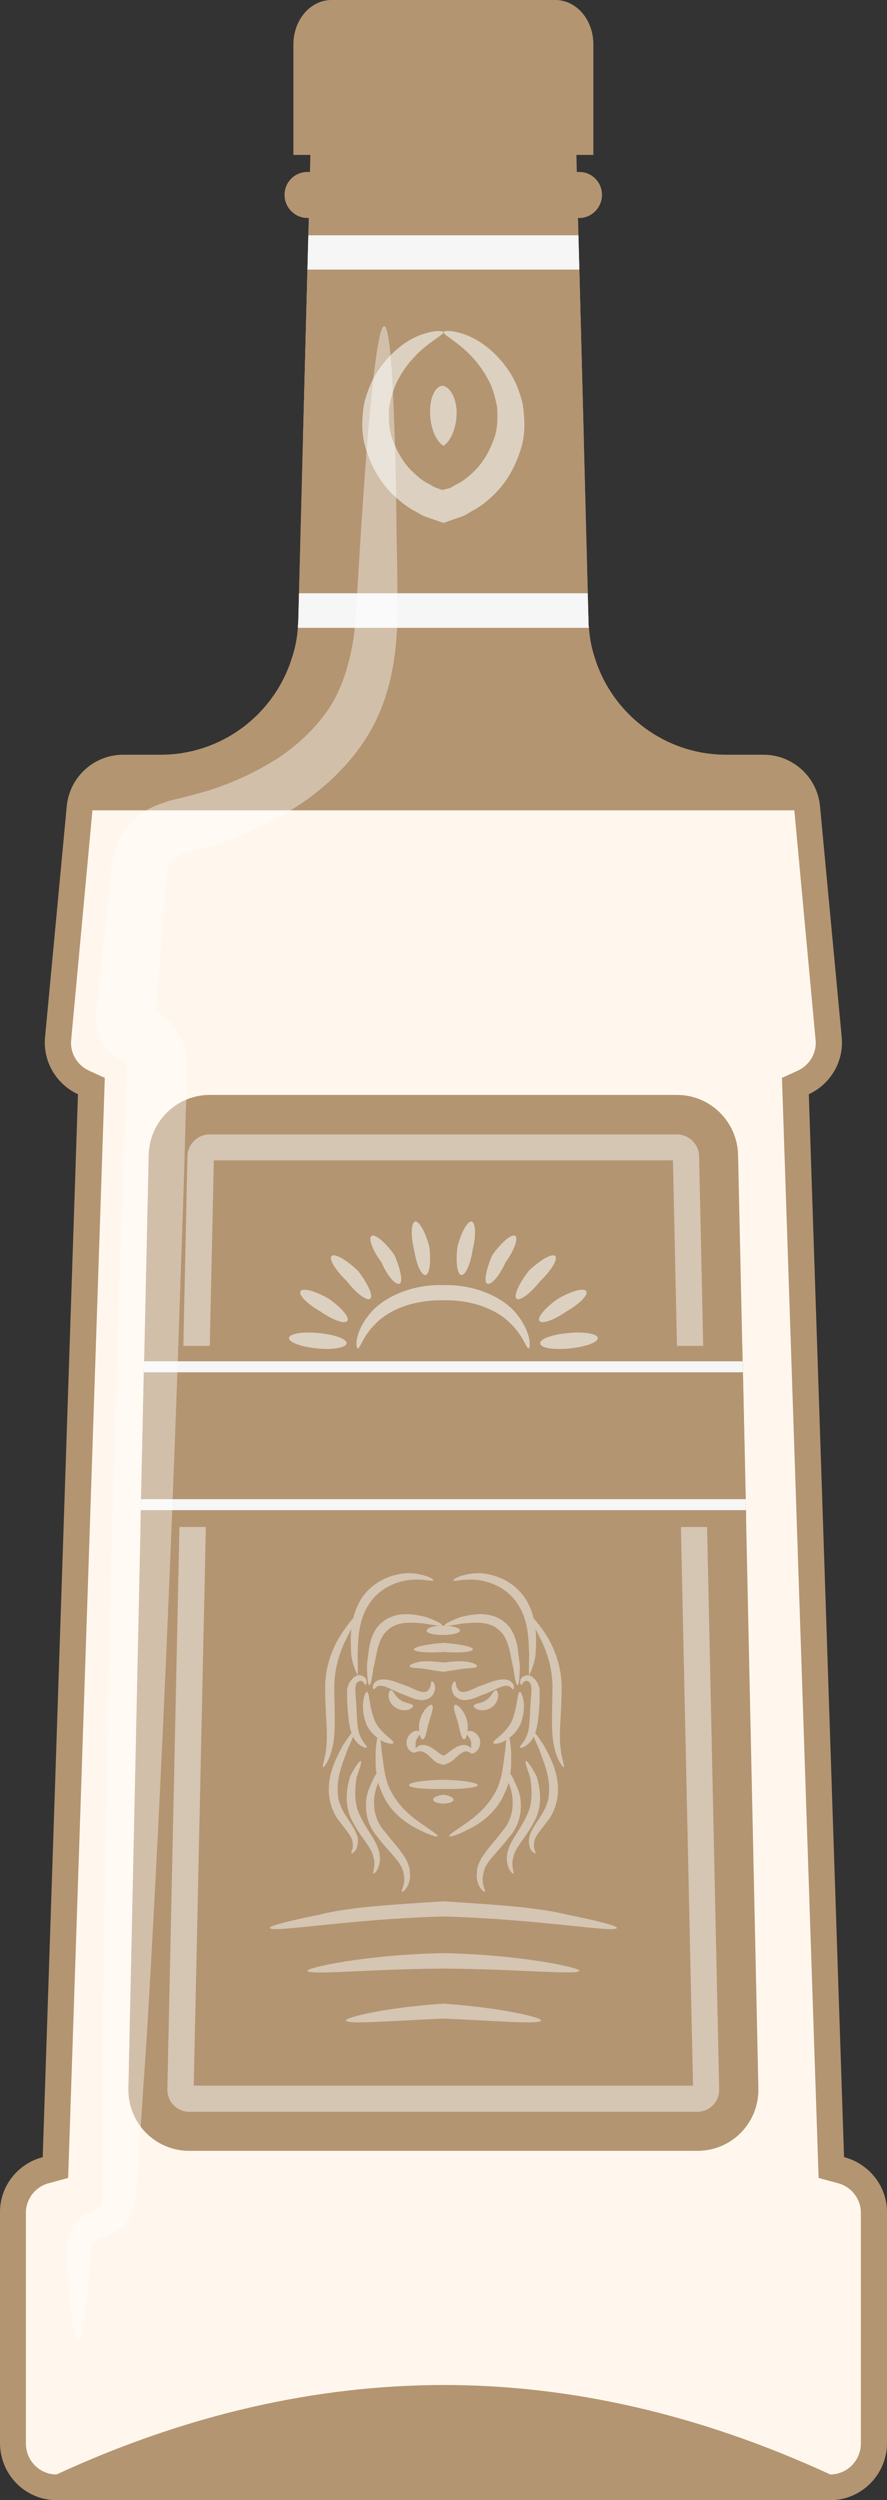 <svg width="38" height="107" viewBox="0 0 38 107" fill="none" xmlns="http://www.w3.org/2000/svg" xmlns:xlink="http://www.w3.org/1999/xlink">
	<rect x="0" y="0" width="38" height="107" fill="#333333" stroke="none"/>
	<desc>
			Created with Pixso.
	</desc>
	<defs>
		<clipPath id="clip7_82">
			<rect id="img-1-6" width="38" height="107" fill="white" fill-opacity="0"/>
		</clipPath>
	</defs>
	<g clip-path="url(#clip7_82)">
		<path id="path" d="M2.42 107C1.08 107 0 105.9 0 104.55L0 94.67C0 93.54 0.78 92.59 1.83 92.32L3.34 46.83C2.43 46.41 1.83 45.45 1.93 44.39L2.86 34.5C2.98 33.25 4.03 32.3 5.28 32.3L6.88 32.3C9.5 32.3 11.71 30.59 12.48 28.24C12.67 27.7 12.77 27.12 12.78 26.53L13.23 9.33L13.32 5.69L24.67 5.69L24.76 9.33L25.21 26.53C25.21 27.12 25.32 27.7 25.51 28.24C26.28 30.59 28.5 32.3 31.11 32.3L32.71 32.3C33.96 32.3 35.01 33.25 35.13 34.5L36.06 44.39C36.16 45.45 35.56 46.41 34.65 46.83L36.16 92.32C37.21 92.59 38 93.54 38 94.67L38 104.55C38 105.9 36.91 107 35.57 107L2.42 107Z" fill="#B49571" fill-opacity="1" fill-rule="nonzero"/>
		<path id="path" d="M3.96 34.68L3.05 44.5C2.99 45.06 3.3 45.58 3.81 45.82L4.49 46.13L2.92 93.21L2.11 93.43C1.53 93.57 1.11 94.1 1.11 94.69L1.11 104.58C1.11 105.3 1.69 105.9 2.42 105.9C8.02 103.32 13.55 102.08 19 102.07C24.44 102.07 29.97 103.32 35.57 105.9C36.29 105.9 36.88 105.3 36.88 104.58L36.88 94.69C36.88 94.1 36.46 93.57 35.88 93.43L35.07 93.21L33.5 46.13L34.18 45.82C34.69 45.58 35 45.06 34.94 44.5L34.03 34.68L3.96 34.68Z" fill="#FFF7ED" fill-opacity="1" fill-rule="nonzero"/>
		<path id="path" d="M13.17 9.33C12.64 9.33 12.19 8.89 12.19 8.34C12.19 7.8 12.62 7.36 13.17 7.36L24.82 7.36C25.35 7.36 25.79 7.79 25.79 8.34C25.79 8.88 25.35 9.33 24.82 9.33L13.17 9.33Z" fill="#B49571" fill-opacity="1" fill-rule="nonzero"/>
		<path id="path" d="M14.2 0C13.3 0 12.57 0.85 12.57 1.9L12.57 6.63L25.42 6.63L25.42 1.9C25.42 0.85 24.7 0 23.79 0L14.2 0Z" fill="#B49571" fill-opacity="1" fill-rule="nonzero"/>
		<path id="path" d="M12.48 28.24C12.64 27.8 12.73 27.34 12.76 26.87C12.76 26.75 12.78 26.64 12.78 26.53L12.81 25.39L12.98 18.78L13.17 11.54L13.21 10.07L13.23 9.33L24.76 9.33L24.78 10.07L24.82 11.54L25.01 18.78L25.18 25.39L25.21 26.53C25.21 26.64 25.21 26.75 25.23 26.87C25.27 27.34 25.35 27.8 25.51 28.24L12.48 28.24Z" fill="#B49571" fill-opacity="1" fill-rule="nonzero"/>
		<path id="path" d="M13.17 11.54L13.21 10.07L24.78 10.07L24.82 11.54L13.17 11.54Z" fill="#F6F6F6" fill-opacity="1" fill-rule="nonzero"/>
		<path id="path" d="M12.76 26.87C12.76 26.75 12.78 26.64 12.78 26.53L12.81 25.39L25.18 25.39L25.21 26.53C25.21 26.64 25.21 26.75 25.23 26.87L12.76 26.87Z" fill="#F6F6F6" fill-opacity="1" fill-rule="nonzero"/>
		<path id="path" d="M12.98 18.78L13.17 11.54L24.82 11.54L25.01 18.78L12.98 18.78Z" fill="#B49571" fill-opacity="1" fill-rule="nonzero"/>
		<path id="path" d="M8.11 92.05C6.64 92.05 5.47 90.85 5.5 89.38L6.02 65.35L6.19 57.6L6.37 49.43C6.4 48.01 7.56 46.86 8.98 46.86L29.01 46.86C30.43 46.86 31.59 48.01 31.62 49.43L31.8 57.6L31.97 65.35L32.49 89.38C32.52 90.85 31.35 92.05 29.88 92.05L8.11 92.05Z" fill="#B49571" fill-opacity="1" fill-rule="nonzero"/>
		<g opacity="0.5">
			<path id="path" d="M8.11 90.38C7.85 90.38 7.62 90.28 7.44 90.1C7.26 89.92 7.17 89.67 7.17 89.43L8.03 49.47C8.04 48.97 8.47 48.55 8.97 48.55L29.01 48.55C29.51 48.55 29.94 48.97 29.95 49.47L30.81 89.43C30.81 89.68 30.72 89.92 30.54 90.1C30.36 90.28 30.13 90.38 29.87 90.38L8.11 90.38Z" fill="#F6F6F6" fill-opacity="1" fill-rule="nonzero"/>
		</g>
		<path id="path" d="M8.3 89.26L9.16 49.66L28.83 49.66L29.69 89.26L8.3 89.26Z" fill="#B49571" fill-opacity="1" fill-rule="nonzero"/>
		<path id="path" d="M6.02 65.35L6.03 64.63L6.04 64.16L6.16 58.73L6.18 58.26L6.19 57.6L31.8 57.6L31.81 58.26L31.83 58.73L31.95 64.16L31.96 64.63L31.97 65.35L6.02 65.35Z" fill="#B49571" fill-opacity="1" fill-rule="nonzero"/>
		<path id="path" d="M6.16 58.73L6.18 58.26L31.81 58.26L31.83 58.73L6.16 58.73Z" fill="#F6F6F6" fill-opacity="1" fill-rule="nonzero"/>
		<path id="path" d="M6.03 64.63L6.04 64.16L31.95 64.16L31.96 64.63L6.03 64.63Z" fill="#F6F6F6" fill-opacity="1" fill-rule="nonzero"/>
		<g opacity="0.5">
			<path id="path" d="M17.98 72.75C18.21 72.8 18.48 72.67 18.57 72.49C18.76 72.12 18.5 71.91 18.49 71.96C18.44 71.99 18.49 72.17 18.35 72.33C18.22 72.5 17.92 72.39 17.5 72.18C17.06 72.04 16.71 71.84 16.32 71.88C16.13 71.9 16 72.04 15.98 72.14C15.96 72.25 16 72.31 16.01 72.3C16.07 72.3 16.11 72.12 16.34 72.15C16.55 72.16 16.93 72.4 17.33 72.54C17.53 72.61 17.73 72.73 17.98 72.75Z" fill="#F6F6F6" fill-opacity="1" fill-rule="nonzero"/>
		</g>
		<g opacity="0.5">
			<path id="path" d="M20.01 72.75C19.78 72.8 19.51 72.67 19.42 72.49C19.23 72.12 19.49 71.91 19.5 71.96C19.55 71.99 19.5 72.17 19.64 72.33C19.77 72.5 20.07 72.39 20.49 72.18C20.93 72.04 21.28 71.84 21.67 71.88C21.86 71.9 21.99 72.04 22.01 72.14C22.04 72.25 21.99 72.31 21.98 72.3C21.92 72.3 21.88 72.12 21.66 72.15C21.44 72.16 21.06 72.4 20.66 72.54C20.46 72.61 20.26 72.73 20.01 72.75Z" fill="#F6F6F6" fill-opacity="1" fill-rule="nonzero"/>
		</g>
		<g opacity="0.5">
			<path id="path" d="M19 71.15C18.65 71.11 18.24 71.07 17.97 71.12C17.69 71.18 17.53 71.26 17.55 71.31C17.56 71.37 17.73 71.38 17.98 71.4C18.24 71.42 18.55 71.49 19 71.55C19.45 71.48 19.76 71.42 20.01 71.4C20.26 71.38 20.43 71.38 20.44 71.31C20.45 71.26 20.3 71.16 20.02 71.12C19.76 71.07 19.34 71.11 19 71.15Z" fill="#F6F6F6" fill-opacity="1" fill-rule="nonzero"/>
		</g>
		<g opacity="0.5">
			<path id="path" d="M19 70.31C18.28 70.36 17.72 70.49 17.73 70.59C17.74 70.7 18.31 70.75 19 70.7C19.68 70.75 20.24 70.7 20.26 70.59C20.27 70.48 19.71 70.36 19 70.31Z" fill="#F6F6F6" fill-opacity="1" fill-rule="nonzero"/>
		</g>
		<g opacity="0.5">
			<path id="path" d="M19 69.57C18.59 69.57 18.27 69.67 18.28 69.79C18.28 69.9 18.6 69.98 19 69.97C19.37 69.97 19.7 69.89 19.71 69.79C19.71 69.67 19.4 69.58 19 69.57Z" fill="#F6F6F6" fill-opacity="1" fill-rule="nonzero"/>
		</g>
		<g opacity="0.5">
			<path id="path" d="M19 75.13C18.83 75.11 18.48 74.66 18.1 74.68C17.96 74.68 17.87 74.76 17.81 74.83C17.81 74.74 17.79 74.64 17.81 74.55C17.83 74.42 17.93 74.32 17.98 74.23C18.01 74.37 18.07 74.45 18.11 74.44C18.24 74.41 18.27 74.09 18.37 73.72C18.48 73.35 18.6 73.05 18.51 72.97C18.44 72.9 18.12 73.15 17.99 73.61C17.94 73.8 17.94 73.95 17.97 74.1C17.88 74.03 17.56 74.07 17.43 74.45C17.36 74.84 17.62 75.01 17.74 75.01C17.8 75.01 17.9 74.92 18.09 74.96C18.18 75 18.28 75.05 18.39 75.16C18.54 75.29 18.64 75.46 19 75.53C19.35 75.44 19.45 75.28 19.6 75.16C19.71 75.05 19.81 75 19.9 74.96C20.09 74.93 20.17 75.05 20.21 75.05C20.34 75.05 20.63 74.84 20.56 74.45C20.43 74.07 20.12 74.04 20.02 74.1C20.05 73.97 20.05 73.8 20 73.61C19.87 73.15 19.55 72.9 19.48 72.97C19.39 73.05 19.51 73.35 19.62 73.72C19.71 74.09 19.76 74.41 19.88 74.44C19.92 74.44 19.98 74.37 20.01 74.23C20.06 74.32 20.16 74.42 20.18 74.55C20.2 74.64 20.18 74.74 20.18 74.83C20.12 74.76 20.03 74.68 19.89 74.68C19.51 74.66 19.16 75.11 19 75.13Z" fill="#F6F6F6" fill-opacity="1" fill-rule="nonzero"/>
		</g>
		<g opacity="0.5">
			<path id="path" d="M17.69 72.99C17.64 72.89 17.36 72.91 17.15 72.75C16.93 72.61 16.87 72.36 16.76 72.34C16.66 72.28 16.5 72.77 16.94 73.08C17.39 73.35 17.75 73.07 17.69 72.99Z" fill="#F6F6F6" fill-opacity="1" fill-rule="nonzero"/>
		</g>
		<g opacity="0.5">
			<path id="path" d="M20.3 72.99C20.35 72.89 20.63 72.91 20.84 72.75C21.06 72.61 21.12 72.36 21.23 72.34C21.33 72.28 21.49 72.77 21.05 73.08C20.6 73.35 20.24 73.07 20.3 72.99Z" fill="#F6F6F6" fill-opacity="1" fill-rule="nonzero"/>
		</g>
		<g opacity="0.5">
			<path id="path" d="M18.1 78.08C17.7 77.81 17.16 77.39 16.82 76.79C16.45 76.18 16.44 75.49 16.36 75.02C16.34 74.79 16.32 74.6 16.3 74.47C16.59 74.64 16.85 74.65 16.85 74.6C16.92 74.48 16.32 74.22 16.06 73.65C15.81 73.06 15.84 72.4 15.71 72.41C15.64 72.41 15.39 73.01 15.7 73.81C15.83 74.07 16 74.25 16.17 74.37C16.13 74.5 16.11 74.73 16.09 75.02C16.1 75.28 16.07 75.58 16.13 75.91C16.03 76.03 15.93 76.28 15.82 76.53C15.6 77.01 15.58 77.95 16.16 78.6C16.67 79.29 17.22 79.69 17.29 80.18C17.4 80.65 17.16 80.91 17.22 80.96C17.22 81.01 17.62 80.75 17.56 80.15C17.56 79.53 16.91 78.96 16.48 78.38C15.97 77.82 15.97 77.09 16.09 76.63C16.12 76.5 16.17 76.39 16.21 76.28C16.21 76.34 16.23 76.4 16.25 76.45C16.32 76.63 16.4 76.81 16.49 76.99C16.89 77.71 17.53 78.11 17.98 78.32C18.43 78.55 18.73 78.63 18.75 78.58C18.77 78.53 18.5 78.36 18.1 78.08Z" fill="#F6F6F6" fill-opacity="1" fill-rule="nonzero"/>
		</g>
		<g opacity="0.5">
			<path id="path" d="M19.89 78.08C20.29 77.81 20.83 77.39 21.17 76.79C21.54 76.18 21.55 75.49 21.63 75.02C21.66 74.79 21.67 74.6 21.69 74.47C21.4 74.64 21.14 74.65 21.14 74.6C21.07 74.48 21.67 74.22 21.93 73.65C22.18 73.06 22.15 72.4 22.28 72.41C22.35 72.41 22.61 73.01 22.29 73.81C22.16 74.07 21.99 74.25 21.82 74.37C21.86 74.5 21.88 74.73 21.9 75.02C21.89 75.28 21.92 75.58 21.86 75.91C21.96 76.03 22.06 76.28 22.17 76.53C22.39 77.01 22.42 77.95 21.83 78.6C21.32 79.29 20.77 79.69 20.71 80.18C20.59 80.65 20.83 80.91 20.77 80.96C20.77 81.01 20.37 80.75 20.43 80.15C20.43 79.53 21.09 78.96 21.51 78.38C22.02 77.82 22.02 77.09 21.9 76.63C21.87 76.5 21.82 76.39 21.78 76.28C21.78 76.34 21.76 76.4 21.74 76.45C21.67 76.63 21.59 76.81 21.5 76.99C21.1 77.71 20.46 78.11 20.01 78.32C19.57 78.55 19.26 78.63 19.24 78.58C19.22 78.53 19.49 78.36 19.89 78.08Z" fill="#F6F6F6" fill-opacity="1" fill-rule="nonzero"/>
		</g>
		<g opacity="0.5">
			<path id="path" d="M19 76.17C18.18 76.18 17.52 76.28 17.52 76.4C17.52 76.51 18.18 76.59 19 76.56C19.81 76.58 20.46 76.5 20.47 76.4C20.48 76.3 19.81 76.18 19 76.17Z" fill="#F6F6F6" fill-opacity="1" fill-rule="nonzero"/>
		</g>
		<g opacity="0.5">
			<path id="path" d="M19 76.81C18.74 76.84 18.55 76.92 18.56 77.02C18.56 77.11 18.75 77.19 19 77.19C19.24 77.19 19.43 77.11 19.43 77.02C19.43 76.93 19.24 76.84 19 76.81Z" fill="#F6F6F6" fill-opacity="1" fill-rule="nonzero"/>
		</g>
		<g opacity="0.5">
			<path id="path" d="M16.31 69.48C15.99 69.77 15.89 70.17 15.82 70.48C15.78 70.81 15.73 71.09 15.72 71.33C15.73 71.83 15.77 72.12 15.82 72.12C15.88 72.12 15.94 71.83 16 71.37C16.13 70.94 16.15 70.19 16.58 69.79C17.04 69.34 17.73 69.45 18.17 69.48C18.63 69.56 18.92 69.61 18.94 69.55C18.95 69.51 18.69 69.36 18.24 69.2C17.79 69.1 16.97 68.89 16.31 69.48Z" fill="#F6F6F6" fill-opacity="1" fill-rule="nonzero"/>
		</g>
		<g opacity="0.5">
			<path id="path" d="M21.68 69.48C22 69.77 22.1 70.17 22.17 70.48C22.21 70.81 22.26 71.09 22.27 71.33C22.26 71.83 22.23 72.12 22.17 72.12C22.11 72.12 22.05 71.83 21.99 71.37C21.86 70.94 21.85 70.19 21.41 69.79C20.95 69.34 20.26 69.45 19.82 69.48C19.36 69.56 19.07 69.61 19.05 69.55C19.04 69.51 19.3 69.36 19.76 69.2C20.2 69.1 21.02 68.89 21.68 69.48Z" fill="#F6F6F6" fill-opacity="1" fill-rule="nonzero"/>
		</g>
		<g opacity="0.5">
			<path id="path" d="M14.47 76.71C14.42 75.97 14.74 75.32 14.9 74.84C15.01 74.63 15.07 74.46 15.13 74.32C15.15 74.37 15.17 74.42 15.21 74.47C15.44 74.78 15.71 74.83 15.71 74.78C15.74 74.73 15.56 74.6 15.44 74.32C15.3 74.05 15.3 73.6 15.27 73.08C15.25 72.54 15.14 72.06 15.35 71.97C15.44 71.9 15.52 71.95 15.56 71.99C15.62 72.04 15.61 72.09 15.64 72.11C15.64 72.13 15.73 72.06 15.7 71.93C15.7 71.81 15.52 71.67 15.32 71.7C15.34 71.56 15.33 71.25 15.32 70.83C15.35 70.25 15.32 69.39 15.8 68.67C16.25 67.94 17.06 67.65 17.62 67.61C18.19 67.57 18.55 67.7 18.57 67.63C18.59 67.6 18.26 67.37 17.61 67.33C16.99 67.3 16.01 67.58 15.46 68.45C15.3 68.72 15.2 68.99 15.13 69.26C15.02 69.38 14.84 69.6 14.63 69.93C14.28 70.44 13.91 71.31 13.93 72.28C13.93 73.25 14.04 74.07 13.99 74.66C13.95 75.25 13.78 75.59 13.84 75.63C13.87 75.66 14.14 75.33 14.26 74.7C14.39 74.08 14.33 73.2 14.32 72.28C14.31 71.37 14.59 70.6 14.87 70.07C14.94 69.93 14.99 69.82 15.05 69.72C15.01 70.14 15.03 70.54 15.05 70.85C15.12 71.29 15.26 71.57 15.32 71.7C15.07 71.78 14.87 72.11 14.87 72.35C14.87 72.61 14.87 72.83 14.89 73.1C14.92 73.47 14.95 73.86 15.06 74.17C14.97 74.28 14.84 74.47 14.67 74.73C14.44 75.19 14.04 75.87 14.09 76.74C14.12 77.17 14.27 77.58 14.49 77.88C14.71 78.17 14.89 78.39 15.02 78.59C15.13 78.79 15.12 78.98 15.11 79.11C15.06 79.22 15.04 79.31 15.05 79.32C15.07 79.34 15.14 79.3 15.25 79.16C15.32 79.02 15.39 78.76 15.27 78.48C15.05 77.93 14.48 77.46 14.47 76.71Z" fill="#F6F6F6" fill-opacity="1" fill-rule="nonzero"/>
		</g>
		<g opacity="0.5">
			<path id="path" d="M23.52 76.71C23.57 75.97 23.25 75.32 23.09 74.84C22.99 74.63 22.92 74.46 22.86 74.32C22.84 74.37 22.82 74.42 22.78 74.47C22.55 74.78 22.28 74.83 22.28 74.78C22.25 74.73 22.43 74.6 22.55 74.32C22.69 74.05 22.69 73.6 22.72 73.08C22.74 72.54 22.85 72.06 22.64 71.97C22.55 71.9 22.47 71.95 22.43 71.99C22.37 72.04 22.38 72.09 22.35 72.11C22.35 72.13 22.26 72.06 22.29 71.93C22.29 71.81 22.47 71.67 22.67 71.7C22.65 71.56 22.66 71.25 22.67 70.83C22.64 70.25 22.67 69.39 22.19 68.67C21.74 67.94 20.93 67.65 20.37 67.61C19.8 67.57 19.44 67.7 19.42 67.63C19.4 67.6 19.73 67.37 20.38 67.33C21 67.3 21.98 67.58 22.53 68.45C22.69 68.72 22.8 68.99 22.86 69.26C22.97 69.38 23.15 69.6 23.37 69.93C23.71 70.44 24.08 71.31 24.06 72.28C24.06 73.25 23.95 74.07 24 74.66C24.04 75.25 24.21 75.59 24.15 75.63C24.13 75.66 23.85 75.33 23.73 74.7C23.6 74.08 23.66 73.2 23.67 72.28C23.68 71.37 23.4 70.6 23.12 70.07C23.05 69.93 23 69.82 22.94 69.72C22.99 70.14 22.96 70.54 22.94 70.85C22.87 71.29 22.73 71.57 22.67 71.7C22.92 71.78 23.12 72.11 23.12 72.35C23.12 72.61 23.12 72.83 23.1 73.1C23.07 73.47 23.04 73.86 22.93 74.17C23.02 74.28 23.15 74.47 23.32 74.73C23.56 75.19 23.95 75.87 23.9 76.74C23.87 77.17 23.72 77.58 23.5 77.88C23.28 78.17 23.1 78.39 22.97 78.59C22.86 78.79 22.87 78.98 22.88 79.11C22.93 79.22 22.95 79.31 22.94 79.32C22.92 79.34 22.85 79.3 22.74 79.16C22.67 79.02 22.61 78.76 22.72 78.48C22.94 77.93 23.51 77.46 23.52 76.71Z" fill="#F6F6F6" fill-opacity="1" fill-rule="nonzero"/>
		</g>
		<g opacity="0.5">
			<path id="path" d="M15.27 76.09C15.41 75.68 15.51 75.4 15.46 75.37C15.43 75.33 15.23 75.57 15 76.02C14.87 76.47 14.71 77.23 15.09 77.93C15.43 78.61 15.92 79.06 16 79.48C16.11 79.89 15.94 80.15 16 80.18C16.01 80.23 16.32 79.97 16.27 79.43C16.23 78.88 15.73 78.36 15.45 77.76C15.13 77.17 15.22 76.53 15.27 76.09Z" fill="#F6F6F6" fill-opacity="1" fill-rule="nonzero"/>
		</g>
		<g opacity="0.5">
			<path id="path" d="M22.72 76.09C22.58 75.68 22.48 75.4 22.53 75.37C22.56 75.33 22.76 75.57 22.99 76.02C23.12 76.47 23.28 77.23 22.9 77.93C22.56 78.61 22.07 79.06 21.99 79.48C21.88 79.89 22.05 80.15 21.99 80.18C21.98 80.23 21.67 79.97 21.72 79.43C21.76 78.88 22.26 78.36 22.54 77.76C22.86 77.17 22.77 76.53 22.72 76.09Z" fill="#F6F6F6" fill-opacity="1" fill-rule="nonzero"/>
		</g>
		<g opacity="0.5">
			<path id="path" d="M19 82.02C14.9 82.13 11.62 82.74 11.56 82.51C11.54 82.42 12.36 82.21 13.7 81.94C15.03 81.6 16.92 81.51 19 81.37C21.07 81.51 22.96 81.61 24.29 81.94C25.63 82.21 26.44 82.42 26.43 82.51C26.38 82.74 23.09 82.13 19 82.02Z" fill="#F6F6F6" fill-opacity="1" fill-rule="nonzero"/>
		</g>
		<g opacity="0.5">
			<path id="path" d="M19 84.25C15.73 84.27 13.19 84.55 13.17 84.34C13.15 84.21 15.7 83.65 19 83.59C22.29 83.65 24.84 84.21 24.82 84.34C24.8 84.54 22.25 84.27 19 84.25Z" fill="#F6F6F6" fill-opacity="1" fill-rule="nonzero"/>
		</g>
		<g opacity="0.5">
			<path id="path" d="M19 86.39C16.63 86.49 14.84 86.65 14.82 86.47C14.8 86.33 16.58 85.91 19 85.75C21.41 85.92 23.19 86.33 23.18 86.47C23.15 86.65 21.36 86.49 19 86.39Z" fill="#F6F6F6" fill-opacity="1" fill-rule="nonzero"/>
		</g>
		<g opacity="0.6">
			<path id="path" d="M19 55.65C17.73 55.62 16.68 56.05 16.11 56.63C15.53 57.19 15.43 57.73 15.32 57.71C15.25 57.71 15.17 57.08 15.77 56.32C16.31 55.56 17.61 54.95 18.98 55C20.36 54.95 21.66 55.56 22.2 56.32C22.78 57.08 22.72 57.71 22.65 57.71C22.55 57.73 22.44 57.19 21.86 56.63C21.3 56.06 20.26 55.62 19 55.65Z" fill="#F6F6F6" fill-opacity="1" fill-rule="nonzero"/>
		</g>
		<g opacity="0.6">
			<path id="path" d="M17.78 52.28C17.94 52.23 18.22 52.7 18.39 53.35C18.48 54.01 18.4 54.56 18.22 54.57C18.04 54.57 17.83 54.09 17.74 53.48C17.59 52.89 17.61 52.34 17.78 52.28Z" fill="#F6F6F6" fill-opacity="1" fill-rule="nonzero"/>
		</g>
		<g opacity="0.6">
			<path id="path" d="M20.21 52.28C20.05 52.23 19.77 52.7 19.6 53.35C19.51 54.01 19.59 54.56 19.77 54.57C19.95 54.57 20.16 54.09 20.25 53.48C20.4 52.89 20.38 52.34 20.21 52.28Z" fill="#F6F6F6" fill-opacity="1" fill-rule="nonzero"/>
		</g>
		<g opacity="0.6">
			<path id="path" d="M15.91 52.9C16.04 52.78 16.48 53.13 16.89 53.7C17.18 54.34 17.27 54.9 17.11 54.94C16.93 55 16.58 54.58 16.34 54.02C15.97 53.53 15.78 53.02 15.91 52.9Z" fill="#F6F6F6" fill-opacity="1" fill-rule="nonzero"/>
		</g>
		<g opacity="0.6">
			<path id="path" d="M22.08 52.9C21.95 52.78 21.51 53.13 21.1 53.7C20.81 54.34 20.72 54.9 20.88 54.94C21.06 55 21.41 54.58 21.66 54.02C22.02 53.53 22.21 53.02 22.08 52.9Z" fill="#F6F6F6" fill-opacity="1" fill-rule="nonzero"/>
		</g>
		<g opacity="0.6">
			<path id="path" d="M14.2 53.76C14.31 53.62 14.83 53.9 15.34 54.39C15.78 54.96 16.01 55.5 15.85 55.59C15.7 55.68 15.25 55.34 14.86 54.83C14.39 54.38 14.09 53.91 14.2 53.76Z" fill="#F6F6F6" fill-opacity="1" fill-rule="nonzero"/>
		</g>
		<g opacity="0.6">
			<path id="path" d="M23.79 53.76C23.68 53.62 23.16 53.9 22.65 54.39C22.21 54.96 21.98 55.5 22.14 55.59C22.29 55.68 22.74 55.34 23.14 54.83C23.61 54.38 23.9 53.91 23.79 53.76Z" fill="#F6F6F6" fill-opacity="1" fill-rule="nonzero"/>
		</g>
		<g opacity="0.6">
			<path id="path" d="M12.87 55.27C12.95 55.1 13.5 55.24 14.08 55.58C14.64 55.96 14.99 56.4 14.88 56.53C14.77 56.68 14.26 56.5 13.73 56.13C13.17 55.81 12.79 55.43 12.87 55.27Z" fill="#F6F6F6" fill-opacity="1" fill-rule="nonzero"/>
		</g>
		<g opacity="0.6">
			<path id="path" d="M25.12 55.27C25.04 55.1 24.49 55.24 23.91 55.58C23.35 55.96 23 56.4 23.11 56.53C23.22 56.68 23.73 56.5 24.26 56.13C24.82 55.81 25.2 55.43 25.12 55.27Z" fill="#F6F6F6" fill-opacity="1" fill-rule="nonzero"/>
		</g>
		<g opacity="0.6">
			<path id="path" d="M12.38 57.26C12.4 57.08 12.96 56.98 13.64 57.05C14.32 57.11 14.86 57.3 14.85 57.49C14.83 57.67 14.27 57.78 13.59 57.71C12.9 57.64 12.37 57.45 12.38 57.26Z" fill="#F6F6F6" fill-opacity="1" fill-rule="nonzero"/>
		</g>
		<g opacity="0.6">
			<path id="path" d="M25.61 57.26C25.59 57.08 25.03 56.98 24.35 57.05C23.67 57.11 23.13 57.3 23.14 57.49C23.15 57.69 23.72 57.78 24.4 57.71C25.09 57.64 25.62 57.45 25.61 57.26Z" fill="#F6F6F6" fill-opacity="1" fill-rule="nonzero"/>
		</g>
		<g opacity="0.6">
			<path id="path" d="M19 22.38L18.25 22.12C18.06 22.06 17.89 21.93 17.71 21.84C17.36 21.65 17.06 21.38 16.79 21.13C16.25 20.59 15.9 19.92 15.69 19.26C15.46 18.58 15.5 17.89 15.6 17.27C15.75 16.67 15.98 16.14 16.29 15.73C16.89 14.9 17.61 14.45 18.15 14.29C18.67 14.12 18.98 14.16 19 14.22C19.01 14.15 19.32 14.12 19.84 14.29C20.37 14.46 21.1 14.9 21.7 15.73C22.01 16.14 22.24 16.67 22.39 17.27C22.48 17.88 22.53 18.58 22.3 19.26C22.09 19.92 21.74 20.6 21.2 21.13C20.93 21.4 20.63 21.65 20.28 21.84C20.1 21.93 19.95 22.06 19.74 22.12L19 22.38ZM19 14.22C18.92 14.44 17.82 14.84 17.07 16.22C16.87 16.58 16.75 17 16.67 17.45C16.65 17.91 16.65 18.39 16.84 18.87C17.02 19.34 17.29 19.84 17.7 20.21C17.9 20.4 18.11 20.59 18.37 20.71C18.49 20.77 18.62 20.87 18.75 20.9L18.95 20.97L19.22 20.9C19.35 20.87 19.46 20.77 19.6 20.71C19.84 20.59 20.07 20.4 20.27 20.21C20.68 19.83 20.95 19.34 21.13 18.87C21.33 18.39 21.32 17.91 21.3 17.45C21.22 17 21.1 16.57 20.9 16.22C20.15 14.84 19.07 14.44 19 14.22Z" fill="#F6F6F6" fill-opacity="1" fill-rule="nonzero"/>
		</g>
		<g opacity="0.6">
			<path id="path" d="M19 19.08C18.73 18.92 18.49 18.46 18.44 17.89C18.36 17.17 18.59 16.55 18.95 16.51C19.31 16.54 19.63 17.16 19.55 17.89C19.5 18.45 19.26 18.92 19 19.08Z" fill="#F6F6F6" fill-opacity="1" fill-rule="nonzero"/>
		</g>
		<g opacity="0.4">
			<path id="path" d="M16.46 13.96C16.64 13.96 16.78 15.27 16.87 17.62C16.92 18.8 16.96 20.24 16.98 21.91C16.98 22.75 17.01 23.65 17.02 24.59C17.02 25.55 17.07 26.48 16.95 27.69C16.83 28.82 16.56 30.03 15.91 31.21C15.27 32.36 14.32 33.36 13.22 34.17C12.11 34.96 10.86 35.59 9.53 36.05C9.19 36.16 8.86 36.27 8.51 36.36L8 36.5L7.74 36.57C7.51 36.66 7.19 36.94 7.19 37.2C7.18 37.2 7.17 37.29 7.16 37.38L7.14 37.64L7.09 38.17C7.06 38.52 7.04 38.87 7 39.23C6.95 39.94 6.88 40.67 6.82 41.38C6.77 42.01 6.72 42.64 6.67 43.28L6.94 43.44C7.09 43.55 7.22 43.67 7.34 43.81C7.6 44.08 7.76 44.42 7.89 44.77C7.95 44.94 7.96 45.13 7.99 45.32C8.01 45.51 8.02 45.71 8.01 45.76L8.01 46.34L7.96 47.49C7.94 48.26 7.92 49.04 7.9 49.82C7.85 51.39 7.8 52.97 7.74 54.57C7.32 67.41 6.78 79.04 6.27 87.44C6.12 89.54 6 91.44 5.89 93.11C5.87 93.33 5.85 93.53 5.84 93.73C5.82 93.93 5.83 94.1 5.74 94.45C5.68 94.76 5.51 95 5.3 95.24C5.18 95.37 5.04 95.47 4.9 95.56C4.78 95.63 4.72 95.63 4.62 95.68L4.34 95.79C4.34 95.79 4.26 95.81 4.22 95.82C4.16 95.88 4.05 95.94 4.04 95.97C4.02 96 3.94 96 3.92 96.21L3.9 96.32L3.87 96.42C3.88 96.25 3.9 96.35 3.9 96.32L3.87 96.56C3.71 98.92 3.53 100.22 3.35 100.22C3.17 100.22 2.99 98.92 2.83 96.56L2.83 96.34L2.85 96.03C2.83 95.91 2.92 95.63 3.07 95.38C3.2 95.13 3.38 94.98 3.58 94.82C3.76 94.73 3.94 94.63 4.13 94.54C4.2 94.5 4.32 94.46 4.34 94.41C4.34 94.36 4.43 94.22 4.41 94.14C4.42 94.11 4.43 93.89 4.42 93.68C4.42 93.48 4.42 93.28 4.42 93.07C4.42 91.39 4.42 89.48 4.42 87.38C4.47 78.95 4.7 67.32 5.13 54.47C5.24 51.41 5.34 48.42 5.44 45.53L5.18 45.37C5.02 45.28 4.88 45.18 4.76 45.05C4.62 44.94 4.51 44.8 4.41 44.65C4.22 44.35 4.13 44.01 4.13 43.66C4.12 43.48 4.13 43.3 4.15 43.12L4.19 42.81L4.24 42.26C4.28 41.89 4.32 41.53 4.35 41.16C4.43 40.43 4.5 39.71 4.58 39.01C4.61 38.65 4.66 38.3 4.69 37.95L4.75 37.43L4.77 37.17C4.77 37.09 4.79 36.99 4.82 36.85C4.97 35.71 5.83 34.76 6.85 34.41L7.23 34.28L7.46 34.22L7.92 34.11C8.22 34.03 8.52 33.95 8.81 33.87C9.99 33.51 11.06 33 11.98 32.4C12.89 31.78 13.64 31.03 14.17 30.2C14.68 29.38 14.96 28.4 15.12 27.47C15.27 26.58 15.28 25.51 15.35 24.58C15.41 23.64 15.46 22.74 15.52 21.9C15.63 20.23 15.74 18.78 15.85 17.62C16.07 15.27 16.28 13.94 16.46 13.96Z" fill="#FFFFFF" fill-opacity="1" fill-rule="nonzero"/>
		</g>
	</g>
</svg>
